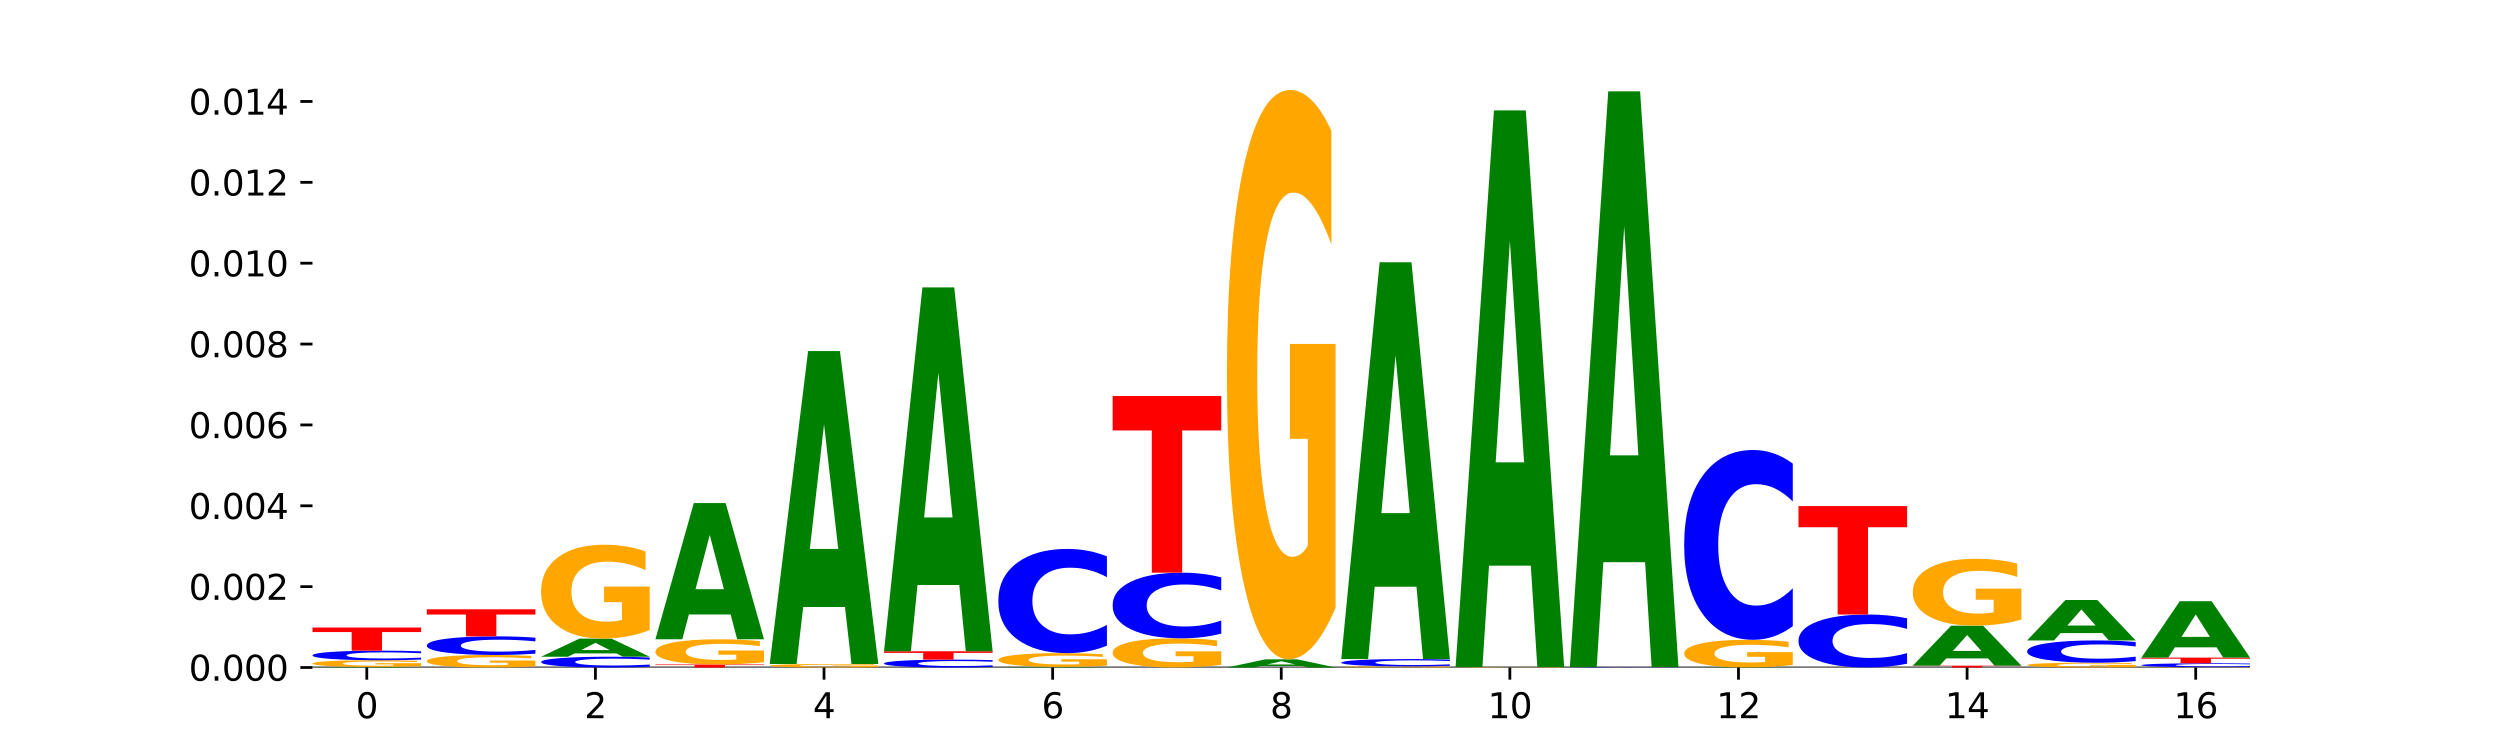 <?xml version="1.0" encoding="utf-8" standalone="no"?>
<!DOCTYPE svg PUBLIC "-//W3C//DTD SVG 1.1//EN"
  "http://www.w3.org/Graphics/SVG/1.1/DTD/svg11.dtd">
<svg xmlns:xlink="http://www.w3.org/1999/xlink" width="720pt" height="216pt" viewBox="0 0 720 216" xmlns="http://www.w3.org/2000/svg" version="1.1">
 <defs>
  <style type="text/css">*{stroke-linejoin: round; stroke-linecap: butt}</style>
 </defs>
 <g id="figure_1">
  <g id="patch_1">
   <path d="M 0 216 
L 720 216 
L 720 0 
L 0 0 
z
" style="fill: #ffffff"/>
  </g>
  <g id="axes_1">
   <g id="patch_2">
    <path d="M 90 192.24 
L 648 192.24 
L 648 25.92 
L 90 25.92 
z
" style="fill: #ffffff"/>
   </g>
   <g id="line2d_1">
    <path d="M 90 192.24 
L 648 192.24 
" clip-path="url(#p7ca452f253)" style="fill: none; stroke: #000000; stroke-width: 0.5; stroke-linecap: square"/>
   </g>
   <g id="patch_3">
    <path d="M 111.664 192.21 
L 99.636 192.21 
L 97.737 192.24 
L 90 192.24 
L 101.049 192.075 
L 110.225 192.075 
L 121.274 192.24 
L 113.544 192.24 
L 111.664 192.21 
z
M 101.554 192.179 
L 109.726 192.179 
L 105.647 192.114 
L 101.554 192.179 
z
" clip-path="url(#p7ca452f253)" style="fill: #008000"/>
   </g>
   <g id="patch_4">
    <path d="M 121.274 191.901 
Q 118.12 191.988 114.728 192.032 
Q 111.336 192.075 107.719 192.075 
Q 99.546 192.075 94.773 191.816 
Q 90 191.556 90 191.113 
Q 90 190.665 94.857 190.407 
Q 99.722 190.15 108.181 190.15 
Q 111.441 190.15 114.427 190.185 
Q 117.419 190.22 120.069 190.288 
L 120.069 190.672 
Q 117.335 190.584 114.63 190.54 
Q 111.924 190.497 109.205 190.497 
Q 104.172 190.497 101.446 190.657 
Q 98.719 190.816 98.719 191.113 
Q 98.719 191.407 101.348 191.568 
Q 103.976 191.728 108.812 191.728 
Q 110.13 191.728 111.258 191.719 
Q 112.387 191.709 113.284 191.69 
L 113.284 191.329 
L 108.132 191.329 
L 108.132 191.008 
L 121.274 191.008 
L 121.274 191.901 
z
" clip-path="url(#p7ca452f253)" style="fill: #ffa600"/>
   </g>
   <g id="patch_5">
    <path d="M 121.274 189.952 
Q 118.658 190.05 115.829 190.1 
Q 113.001 190.15 109.92 190.15 
Q 100.732 190.15 95.366 189.778 
Q 90 189.405 90 188.768 
Q 90 188.129 95.366 187.757 
Q 100.732 187.385 109.92 187.385 
Q 113.001 187.385 115.829 187.435 
Q 118.658 187.485 121.274 187.583 
L 121.274 188.134 
Q 118.635 188.004 116.074 187.943 
Q 113.513 187.883 110.684 187.883 
Q 105.61 187.883 102.702 188.119 
Q 99.802 188.354 99.802 188.768 
Q 99.802 189.181 102.702 189.417 
Q 105.61 189.652 110.684 189.652 
Q 113.513 189.652 116.074 189.591 
Q 118.635 189.53 121.274 189.4 
L 121.274 189.952 
z
" clip-path="url(#p7ca452f253)" style="fill: #0000ff"/>
   </g>
   <g id="patch_6">
    <path d="M 90 180.73 
L 121.274 180.73 
L 121.274 182.028 
L 110.023 182.028 
L 110.023 187.385 
L 101.273 187.385 
L 101.273 182.028 
L 90 182.028 
L 90 180.73 
z
" clip-path="url(#p7ca452f253)" style="fill: #ff0000"/>
   </g>
   <g id="patch_7">
    <path d="M 154.195 191.914 
Q 151.041 192.077 147.648 192.159 
Q 144.256 192.24 140.639 192.24 
Q 132.467 192.24 127.694 191.754 
Q 122.92 191.268 122.92 190.438 
Q 122.92 189.597 127.778 189.115 
Q 132.642 188.633 141.102 188.633 
Q 144.361 188.633 147.347 188.699 
Q 150.34 188.764 152.989 188.892 
L 152.989 189.611 
Q 150.256 189.446 147.55 189.365 
Q 144.845 189.283 142.125 189.283 
Q 137.093 189.283 134.366 189.582 
Q 131.64 189.881 131.64 190.438 
Q 131.64 190.989 134.268 191.29 
Q 136.896 191.59 141.733 191.59 
Q 143.05 191.59 144.179 191.573 
Q 145.307 191.555 146.204 191.518 
L 146.204 190.843 
L 141.053 190.843 
L 141.053 190.242 
L 154.195 190.242 
L 154.195 191.914 
z
" clip-path="url(#p7ca452f253)" style="fill: #ffa600"/>
   </g>
   <g id="patch_8">
    <path d="M 154.195 188.249 
Q 151.579 188.439 148.75 188.536 
Q 145.921 188.633 142.84 188.633 
Q 133.652 188.633 128.286 187.911 
Q 122.92 187.188 122.92 185.952 
Q 122.92 184.711 128.286 183.989 
Q 133.652 183.267 142.84 183.267 
Q 145.921 183.267 148.75 183.364 
Q 151.579 183.461 154.195 183.651 
L 154.195 184.721 
Q 151.555 184.468 148.994 184.351 
Q 146.433 184.233 143.604 184.233 
Q 138.53 184.233 135.622 184.691 
Q 132.723 185.148 132.723 185.952 
Q 132.723 186.752 135.622 187.21 
Q 138.53 187.667 143.604 187.667 
Q 146.433 187.667 148.994 187.549 
Q 151.555 187.431 154.195 187.178 
L 154.195 188.249 
z
" clip-path="url(#p7ca452f253)" style="fill: #0000ff"/>
   </g>
   <g id="patch_9">
    <path d="M 122.92 175.473 
L 154.195 175.473 
L 154.195 176.993 
L 142.943 176.993 
L 142.943 183.267 
L 134.194 183.267 
L 134.194 176.993 
L 122.92 176.993 
L 122.92 175.473 
z
" clip-path="url(#p7ca452f253)" style="fill: #ff0000"/>
   </g>
   <g id="patch_10">
    <path d="M 187.115 192.017 
Q 184.499 192.128 181.67 192.183 
Q 178.841 192.24 175.76 192.24 
Q 166.573 192.24 161.207 191.821 
Q 155.841 191.402 155.841 190.686 
Q 155.841 189.968 161.207 189.55 
Q 166.573 189.131 175.76 189.131 
Q 178.841 189.131 181.67 189.187 
Q 184.499 189.243 187.115 189.354 
L 187.115 189.973 
Q 184.475 189.827 181.914 189.759 
Q 179.354 189.691 176.525 189.691 
Q 171.45 189.691 168.543 189.956 
Q 165.643 190.221 165.643 190.686 
Q 165.643 191.15 168.543 191.415 
Q 171.45 191.68 176.525 191.68 
Q 179.354 191.68 181.914 191.612 
Q 184.475 191.543 187.115 191.397 
L 187.115 192.017 
z
" clip-path="url(#p7ca452f253)" style="fill: #0000ff"/>
   </g>
   <g id="patch_11">
    <path d="M 177.504 188.18 
L 165.477 188.18 
L 163.578 189.131 
L 155.841 189.131 
L 166.89 183.911 
L 176.066 183.911 
L 187.115 189.131 
L 179.384 189.131 
L 177.504 188.18 
z
M 167.395 187.211 
L 175.567 187.211 
L 171.487 185.135 
L 167.395 187.211 
z
" clip-path="url(#p7ca452f253)" style="fill: #008000"/>
   </g>
   <g id="patch_12">
    <path d="M 187.115 181.465 
Q 183.961 182.688 180.569 183.303 
Q 177.176 183.911 173.56 183.911 
Q 165.387 183.911 160.614 180.27 
Q 155.841 176.63 155.841 170.403 
Q 155.841 164.104 160.698 160.492 
Q 165.562 156.879 174.022 156.879 
Q 177.281 156.879 180.267 157.37 
Q 183.26 157.856 185.909 158.816 
L 185.909 164.205 
Q 183.176 162.971 180.47 162.362 
Q 177.765 161.748 175.045 161.748 
Q 170.013 161.748 167.286 163.993 
Q 164.56 166.232 164.56 170.403 
Q 164.56 174.536 167.188 176.792 
Q 169.817 179.042 174.653 179.042 
Q 175.971 179.042 177.099 178.914 
Q 178.228 178.78 179.125 178.5 
L 179.125 173.441 
L 173.973 173.441 
L 173.973 168.935 
L 187.115 168.935 
L 187.115 181.465 
z
" clip-path="url(#p7ca452f253)" style="fill: #ffa600"/>
   </g>
   <g id="patch_13">
    <path d="M 188.761 191.371 
L 220.035 191.371 
L 220.035 191.541 
L 208.784 191.541 
L 208.784 192.24 
L 200.034 192.24 
L 200.034 191.541 
L 188.761 191.541 
L 188.761 191.371 
z
" clip-path="url(#p7ca452f253)" style="fill: #ff0000"/>
   </g>
   <g id="patch_14">
    <path d="M 220.035 190.715 
Q 216.881 191.043 213.489 191.208 
Q 210.097 191.371 206.48 191.371 
Q 198.307 191.371 193.534 190.394 
Q 188.761 189.417 188.761 187.747 
Q 188.761 186.057 193.618 185.087 
Q 198.483 184.118 206.943 184.118 
Q 210.202 184.118 213.188 184.25 
Q 216.18 184.38 218.83 184.638 
L 218.83 186.084 
Q 216.096 185.752 213.391 185.589 
Q 210.685 185.424 207.966 185.424 
Q 202.933 185.424 200.207 186.027 
Q 197.48 186.627 197.48 187.747 
Q 197.48 188.855 200.109 189.461 
Q 202.737 190.065 207.573 190.065 
Q 208.891 190.065 210.019 190.03 
Q 211.148 189.994 212.045 189.919 
L 212.045 188.562 
L 206.893 188.562 
L 206.893 187.353 
L 220.035 187.353 
L 220.035 190.715 
z
" clip-path="url(#p7ca452f253)" style="fill: #ffa600"/>
   </g>
   <g id="patch_15">
    <path d="M 210.425 176.97 
L 198.397 176.97 
L 196.498 184.118 
L 188.761 184.118 
L 199.81 144.879 
L 208.986 144.879 
L 220.035 184.118 
L 212.305 184.118 
L 210.425 176.97 
z
M 200.315 169.687 
L 208.487 169.687 
L 204.408 154.079 
L 200.315 169.687 
z
" clip-path="url(#p7ca452f253)" style="fill: #008000"/>
   </g>
   <g id="patch_16">
    <path d="M 252.956 192.148 
Q 249.802 192.194 246.409 192.217 
Q 243.017 192.24 239.4 192.24 
Q 231.228 192.24 226.455 192.104 
Q 221.681 191.967 221.681 191.734 
Q 221.681 191.498 226.539 191.363 
Q 231.403 191.228 239.863 191.228 
Q 243.122 191.228 246.108 191.246 
Q 249.101 191.264 251.75 191.3 
L 251.75 191.502 
Q 249.017 191.456 246.311 191.433 
Q 243.606 191.41 240.886 191.41 
Q 235.854 191.41 233.127 191.494 
Q 230.401 191.578 230.401 191.734 
Q 230.401 191.889 233.029 191.973 
Q 235.657 192.058 240.494 192.058 
Q 241.811 192.058 242.94 192.053 
Q 244.068 192.048 244.965 192.037 
L 244.965 191.848 
L 239.814 191.848 
L 239.814 191.679 
L 252.956 191.679 
L 252.956 192.148 
z
" clip-path="url(#p7ca452f253)" style="fill: #ffa600"/>
   </g>
   <g id="patch_17">
    <path d="M 243.345 174.811 
L 231.318 174.811 
L 229.418 191.228 
L 221.681 191.228 
L 232.731 101.11 
L 241.906 101.11 
L 252.956 191.228 
L 245.225 191.228 
L 243.345 174.811 
z
M 233.236 158.085 
L 241.408 158.085 
L 237.328 122.239 
L 233.236 158.085 
z
" clip-path="url(#p7ca452f253)" style="fill: #008000"/>
   </g>
   <g id="patch_18">
    <path d="M 285.876 192.077 
Q 283.26 192.158 280.431 192.199 
Q 277.602 192.24 274.522 192.24 
Q 265.334 192.24 259.968 191.934 
Q 254.602 191.628 254.602 191.105 
Q 254.602 190.58 259.968 190.274 
Q 265.334 189.968 274.522 189.968 
Q 277.602 189.968 280.431 190.01 
Q 283.26 190.05 285.876 190.131 
L 285.876 190.584 
Q 283.236 190.477 280.676 190.427 
Q 278.115 190.377 275.286 190.377 
Q 270.211 190.377 267.304 190.571 
Q 264.404 190.765 264.404 191.105 
Q 264.404 191.444 267.304 191.637 
Q 270.211 191.831 275.286 191.831 
Q 278.115 191.831 280.676 191.781 
Q 283.236 191.731 285.876 191.624 
L 285.876 192.077 
z
" clip-path="url(#p7ca452f253)" style="fill: #0000ff"/>
   </g>
   <g id="patch_19">
    <path d="M 254.602 187.563 
L 285.876 187.563 
L 285.876 188.032 
L 274.625 188.032 
L 274.625 189.968 
L 265.875 189.968 
L 265.875 188.032 
L 254.602 188.032 
L 254.602 187.563 
z
" clip-path="url(#p7ca452f253)" style="fill: #ff0000"/>
   </g>
   <g id="patch_20">
    <path d="M 276.266 168.475 
L 264.238 168.475 
L 262.339 187.563 
L 254.602 187.563 
L 265.651 82.778 
L 274.827 82.778 
L 285.876 187.563 
L 278.145 187.563 
L 276.266 168.475 
z
M 266.156 149.027 
L 274.328 149.027 
L 270.249 107.346 
L 266.156 149.027 
z
" clip-path="url(#p7ca452f253)" style="fill: #008000"/>
   </g>
   <g id="patch_21">
    <path d="M 309.186 192.21 
L 297.158 192.21 
L 295.259 192.24 
L 287.522 192.24 
L 298.571 192.073 
L 307.747 192.073 
L 318.796 192.24 
L 311.066 192.24 
L 309.186 192.21 
z
M 299.077 192.178 
L 307.248 192.178 
L 303.169 192.112 
L 299.077 192.178 
z
" clip-path="url(#p7ca452f253)" style="fill: #008000"/>
   </g>
   <g id="patch_22">
    <path d="M 318.796 191.714 
Q 315.642 191.893 312.25 191.983 
Q 308.858 192.073 305.241 192.073 
Q 297.068 192.073 292.295 191.538 
Q 287.522 191.004 287.522 190.09 
Q 287.522 189.165 292.379 188.635 
Q 297.244 188.105 305.704 188.105 
Q 308.963 188.105 311.949 188.177 
Q 314.941 188.248 317.591 188.389 
L 317.591 189.18 
Q 314.857 188.999 312.152 188.91 
Q 309.446 188.819 306.727 188.819 
Q 301.694 188.819 298.968 189.149 
Q 296.241 189.478 296.241 190.09 
Q 296.241 190.696 298.87 191.028 
Q 301.498 191.358 306.334 191.358 
Q 307.652 191.358 308.781 191.339 
Q 309.909 191.319 310.806 191.278 
L 310.806 190.536 
L 305.655 190.536 
L 305.655 189.874 
L 318.796 189.874 
L 318.796 191.714 
z
" clip-path="url(#p7ca452f253)" style="fill: #ffa600"/>
   </g>
   <g id="patch_23">
    <path d="M 318.796 185.953 
Q 316.18 187.02 313.352 187.559 
Q 310.523 188.105 307.442 188.105 
Q 298.254 188.105 292.888 184.062 
Q 287.522 180.02 287.522 173.106 
Q 287.522 166.168 292.888 162.132 
Q 298.254 158.089 307.442 158.089 
Q 310.523 158.089 313.352 158.635 
Q 316.18 159.174 318.796 160.241 
L 318.796 166.224 
Q 316.157 164.81 313.596 164.153 
Q 311.035 163.496 308.206 163.496 
Q 303.132 163.496 300.224 166.057 
Q 297.324 168.611 297.324 173.106 
Q 297.324 177.583 300.224 180.144 
Q 303.132 182.698 308.206 182.698 
Q 311.035 182.698 313.596 182.041 
Q 316.157 181.377 318.796 179.964 
L 318.796 185.953 
z
" clip-path="url(#p7ca452f253)" style="fill: #0000ff"/>
   </g>
   <g id="patch_24">
    <path d="M 351.717 191.48 
Q 348.563 191.86 345.17 192.051 
Q 341.778 192.24 338.161 192.24 
Q 329.989 192.24 325.216 191.109 
Q 320.442 189.977 320.442 188.042 
Q 320.442 186.085 325.3 184.962 
Q 330.164 183.839 338.624 183.839 
Q 341.883 183.839 344.869 183.992 
Q 347.862 184.143 350.511 184.441 
L 350.511 186.116 
Q 347.778 185.733 345.072 185.543 
Q 342.367 185.353 339.647 185.353 
Q 334.615 185.353 331.888 186.05 
Q 329.162 186.746 329.162 188.042 
Q 329.162 189.326 331.79 190.027 
Q 334.419 190.727 339.255 190.727 
Q 340.572 190.727 341.701 190.687 
Q 342.829 190.645 343.727 190.558 
L 343.727 188.986 
L 338.575 188.986 
L 338.575 187.586 
L 351.717 187.586 
L 351.717 191.48 
z
" clip-path="url(#p7ca452f253)" style="fill: #ffa600"/>
   </g>
   <g id="patch_25">
    <path d="M 351.717 182.484 
Q 349.101 183.156 346.272 183.496 
Q 343.443 183.839 340.362 183.839 
Q 331.175 183.839 325.809 181.293 
Q 320.442 178.746 320.442 174.391 
Q 320.442 170.02 325.809 167.477 
Q 331.175 164.93 340.362 164.93 
Q 343.443 164.93 346.272 165.274 
Q 349.101 165.614 351.717 166.286 
L 351.717 170.055 
Q 349.077 169.164 346.516 168.75 
Q 343.955 168.336 341.127 168.336 
Q 336.052 168.336 333.144 169.949 
Q 330.245 171.559 330.245 174.391 
Q 330.245 177.211 333.144 178.824 
Q 336.052 180.433 341.127 180.433 
Q 343.955 180.433 346.516 180.019 
Q 349.077 179.601 351.717 178.711 
L 351.717 182.484 
z
" clip-path="url(#p7ca452f253)" style="fill: #0000ff"/>
   </g>
   <g id="patch_26">
    <path d="M 320.442 114.049 
L 351.717 114.049 
L 351.717 123.972 
L 340.465 123.972 
L 340.465 164.93 
L 331.716 164.93 
L 331.716 123.972 
L 320.442 123.972 
L 320.442 114.049 
z
" clip-path="url(#p7ca452f253)" style="fill: #ff0000"/>
   </g>
   <g id="patch_27">
    <path d="M 375.027 191.812 
L 362.999 191.812 
L 361.1 192.24 
L 353.363 192.24 
L 364.412 189.888 
L 373.588 189.888 
L 384.637 192.24 
L 376.907 192.24 
L 375.027 191.812 
z
M 364.917 191.375 
L 373.089 191.375 
L 369.01 190.44 
L 364.917 191.375 
z
" clip-path="url(#p7ca452f253)" style="fill: #008000"/>
   </g>
   <g id="patch_28">
    <path d="M 384.637 175.053 
Q 381.483 182.471 378.091 186.197 
Q 374.698 189.888 371.082 189.888 
Q 362.909 189.888 358.136 167.805 
Q 353.363 145.721 353.363 107.955 
Q 353.363 69.749 358.22 47.834 
Q 363.084 25.92 371.544 25.92 
Q 374.803 25.92 377.789 28.901 
Q 380.782 31.847 383.432 37.673 
L 383.432 70.358 
Q 380.698 62.873 377.993 59.181 
Q 375.287 55.455 372.568 55.455 
Q 367.535 55.455 364.809 69.071 
Q 362.082 82.654 362.082 107.955 
Q 362.082 133.019 364.71 146.703 
Q 367.339 160.353 372.175 160.353 
Q 373.493 160.353 374.621 159.574 
Q 375.75 158.761 376.647 157.068 
L 376.647 126.381 
L 371.495 126.381 
L 371.495 99.047 
L 384.637 99.047 
L 384.637 175.053 
z
" clip-path="url(#p7ca452f253)" style="fill: #ffa600"/>
   </g>
   <g id="patch_29">
    <path d="M 417.558 192.21 
Q 414.403 192.225 411.011 192.233 
Q 407.619 192.24 404.002 192.24 
Q 395.829 192.24 391.056 192.196 
Q 386.283 192.152 386.283 192.076 
Q 386.283 192 391.14 191.956 
Q 396.005 191.912 404.465 191.912 
Q 407.724 191.912 410.71 191.918 
Q 413.703 191.924 416.352 191.936 
L 416.352 192.001 
Q 413.618 191.986 410.913 191.979 
Q 408.207 191.971 405.488 191.971 
Q 400.455 191.971 397.729 191.999 
Q 395.002 192.026 395.002 192.076 
Q 395.002 192.126 397.631 192.154 
Q 400.259 192.181 405.095 192.181 
Q 406.413 192.181 407.542 192.179 
Q 408.67 192.178 409.567 192.174 
L 409.567 192.113 
L 404.416 192.113 
L 404.416 192.058 
L 417.558 192.058 
L 417.558 192.21 
z
" clip-path="url(#p7ca452f253)" style="fill: #ffa600"/>
   </g>
   <g id="patch_30">
    <path d="M 417.558 191.761 
Q 414.941 191.836 412.113 191.874 
Q 409.284 191.912 406.203 191.912 
Q 397.015 191.912 391.649 191.628 
Q 386.283 191.345 386.283 190.859 
Q 386.283 190.372 391.649 190.089 
Q 397.015 189.805 406.203 189.805 
Q 409.284 189.805 412.113 189.843 
Q 414.941 189.881 417.558 189.956 
L 417.558 190.376 
Q 414.918 190.277 412.357 190.231 
Q 409.796 190.184 406.967 190.184 
Q 401.893 190.184 398.985 190.364 
Q 396.085 190.544 396.085 190.859 
Q 396.085 191.174 398.985 191.353 
Q 401.893 191.533 406.967 191.533 
Q 409.796 191.533 412.357 191.487 
Q 414.918 191.44 417.558 191.341 
L 417.558 191.761 
z
" clip-path="url(#p7ca452f253)" style="fill: #0000ff"/>
   </g>
   <g id="patch_31">
    <path d="M 407.947 168.987 
L 395.919 168.987 
L 394.02 189.805 
L 386.283 189.805 
L 397.332 75.529 
L 406.508 75.529 
L 417.558 189.805 
L 409.827 189.805 
L 407.947 168.987 
z
M 397.838 147.778 
L 406.009 147.778 
L 401.93 102.323 
L 397.838 147.778 
z
" clip-path="url(#p7ca452f253)" style="fill: #008000"/>
   </g>
   <g id="patch_32">
    <path d="M 450.478 192.229 
Q 447.324 192.234 443.931 192.237 
Q 440.539 192.24 436.922 192.24 
Q 428.75 192.24 423.977 192.223 
Q 419.204 192.206 419.204 192.177 
Q 419.204 192.148 424.061 192.131 
Q 428.925 192.115 437.385 192.115 
Q 440.644 192.115 443.63 192.117 
Q 446.623 192.119 449.272 192.124 
L 449.272 192.149 
Q 446.539 192.143 443.833 192.14 
Q 441.128 192.137 438.408 192.137 
Q 433.376 192.137 430.649 192.148 
Q 427.923 192.158 427.923 192.177 
Q 427.923 192.197 430.551 192.207 
Q 433.18 192.217 438.016 192.217 
Q 439.334 192.217 440.462 192.217 
Q 441.59 192.216 442.488 192.215 
L 442.488 192.191 
L 437.336 192.191 
L 437.336 192.171 
L 450.478 192.171 
L 450.478 192.229 
z
" clip-path="url(#p7ca452f253)" style="fill: #ffa600"/>
   </g>
   <g id="patch_33">
    <path d="M 440.867 162.91 
L 428.84 162.91 
L 426.941 192.115 
L 419.204 192.115 
L 430.253 31.798 
L 439.429 31.798 
L 450.478 192.115 
L 442.747 192.115 
L 440.867 162.91 
z
M 430.758 133.156 
L 438.93 133.156 
L 434.85 69.386 
L 430.758 133.156 
z
" clip-path="url(#p7ca452f253)" style="fill: #008000"/>
   </g>
   <g id="patch_34">
    <path d="M 483.398 192.231 
Q 480.782 192.236 477.953 192.238 
Q 475.125 192.24 472.044 192.24 
Q 462.856 192.24 457.49 192.224 
Q 452.124 192.207 452.124 192.179 
Q 452.124 192.151 457.49 192.135 
Q 462.856 192.118 472.044 192.118 
Q 475.125 192.118 477.953 192.121 
Q 480.782 192.123 483.398 192.127 
L 483.398 192.151 
Q 480.759 192.146 478.198 192.143 
Q 475.637 192.14 472.808 192.14 
Q 467.733 192.14 464.826 192.151 
Q 461.926 192.161 461.926 192.179 
Q 461.926 192.197 464.826 192.208 
Q 467.733 192.218 472.808 192.218 
Q 475.637 192.218 478.198 192.215 
Q 480.759 192.213 483.398 192.207 
L 483.398 192.231 
z
" clip-path="url(#p7ca452f253)" style="fill: #0000ff"/>
   </g>
   <g id="patch_35">
    <path d="M 473.788 161.911 
L 461.76 161.911 
L 459.861 192.118 
L 452.124 192.118 
L 463.173 26.3 
L 472.349 26.3 
L 483.398 192.118 
L 475.668 192.118 
L 473.788 161.911 
z
M 463.678 131.136 
L 471.85 131.136 
L 467.771 65.178 
L 463.678 131.136 
z
" clip-path="url(#p7ca452f253)" style="fill: #008000"/>
   </g>
   <g id="patch_36">
    <path d="M 516.319 191.518 
Q 513.165 191.879 509.772 192.06 
Q 506.38 192.24 502.763 192.24 
Q 494.591 192.24 489.817 191.166 
Q 485.044 190.091 485.044 188.254 
Q 485.044 186.395 489.902 185.329 
Q 494.766 184.263 503.226 184.263 
Q 506.485 184.263 509.471 184.408 
Q 512.464 184.552 515.113 184.835 
L 515.113 186.425 
Q 512.38 186.061 509.674 185.881 
Q 506.969 185.7 504.249 185.7 
Q 499.217 185.7 496.49 186.362 
Q 493.763 187.023 493.763 188.254 
Q 493.763 189.473 496.392 190.139 
Q 499.02 190.803 503.857 190.803 
Q 505.174 190.803 506.303 190.765 
Q 507.431 190.726 508.328 190.643 
L 508.328 189.15 
L 503.177 189.15 
L 503.177 187.821 
L 516.319 187.821 
L 516.319 191.518 
z
" clip-path="url(#p7ca452f253)" style="fill: #ffa600"/>
   </g>
   <g id="patch_37">
    <path d="M 516.319 180.345 
Q 513.703 182.287 510.874 183.269 
Q 508.045 184.263 504.964 184.263 
Q 495.776 184.263 490.41 176.901 
Q 485.044 169.538 485.044 156.947 
Q 485.044 144.31 490.41 136.959 
Q 495.776 129.596 504.964 129.596 
Q 508.045 129.596 510.874 130.59 
Q 513.703 131.572 516.319 133.515 
L 516.319 144.412 
Q 513.679 141.837 511.118 140.64 
Q 508.557 139.443 505.728 139.443 
Q 500.654 139.443 497.746 144.107 
Q 494.847 148.76 494.847 156.947 
Q 494.847 165.1 497.746 169.764 
Q 500.654 174.416 505.728 174.416 
Q 508.557 174.416 511.118 173.219 
Q 513.679 172.011 516.319 169.436 
L 516.319 180.345 
z
" clip-path="url(#p7ca452f253)" style="fill: #0000ff"/>
   </g>
   <g id="patch_38">
    <path d="M 549.239 191.146 
Q 546.623 191.688 543.794 191.963 
Q 540.965 192.24 537.884 192.24 
Q 528.697 192.24 523.331 190.184 
Q 517.965 188.128 517.965 184.613 
Q 517.965 181.084 523.331 179.031 
Q 528.697 176.976 537.884 176.976 
Q 540.965 176.976 543.794 177.253 
Q 546.623 177.527 549.239 178.07 
L 549.239 181.113 
Q 546.599 180.394 544.038 180.059 
Q 541.477 179.725 538.649 179.725 
Q 533.574 179.725 530.667 181.027 
Q 527.767 182.327 527.767 184.613 
Q 527.767 186.889 530.667 188.191 
Q 533.574 189.49 538.649 189.49 
Q 541.477 189.49 544.038 189.156 
Q 546.599 188.819 549.239 188.1 
L 549.239 191.146 
z
" clip-path="url(#p7ca452f253)" style="fill: #0000ff"/>
   </g>
   <g id="patch_39">
    <path d="M 517.965 145.758 
L 549.239 145.758 
L 549.239 151.846 
L 537.987 151.846 
L 537.987 176.976 
L 529.238 176.976 
L 529.238 151.846 
L 517.965 151.846 
L 517.965 145.758 
z
" clip-path="url(#p7ca452f253)" style="fill: #ff0000"/>
   </g>
   <g id="patch_40">
    <path d="M 550.885 191.717 
L 582.159 191.717 
L 582.159 191.819 
L 570.908 191.819 
L 570.908 192.24 
L 562.158 192.24 
L 562.158 191.819 
L 550.885 191.819 
L 550.885 191.717 
z
" clip-path="url(#p7ca452f253)" style="fill: #ff0000"/>
   </g>
   <g id="patch_41">
    <path d="M 572.549 189.616 
L 560.521 189.616 
L 558.622 191.717 
L 550.885 191.717 
L 561.934 180.184 
L 571.11 180.184 
L 582.159 191.717 
L 574.429 191.717 
L 572.549 189.616 
z
M 562.439 187.475 
L 570.611 187.475 
L 566.532 182.888 
L 562.439 187.475 
z
" clip-path="url(#p7ca452f253)" style="fill: #008000"/>
   </g>
   <g id="patch_42">
    <path d="M 582.159 178.443 
Q 579.005 179.314 575.613 179.751 
Q 572.22 180.184 568.604 180.184 
Q 560.431 180.184 555.658 177.592 
Q 550.885 174.999 550.885 170.565 
Q 550.885 166.079 555.742 163.506 
Q 560.606 160.934 569.066 160.934 
Q 572.326 160.934 575.311 161.283 
Q 578.304 161.629 580.954 162.313 
L 580.954 166.151 
Q 578.22 165.272 575.515 164.839 
Q 572.809 164.401 570.09 164.401 
Q 565.057 164.401 562.331 166 
Q 559.604 167.594 559.604 170.565 
Q 559.604 173.508 562.233 175.114 
Q 564.861 176.717 569.697 176.717 
Q 571.015 176.717 572.143 176.625 
Q 573.272 176.53 574.169 176.331 
L 574.169 172.728 
L 569.017 172.728 
L 569.017 169.519 
L 582.159 169.519 
L 582.159 178.443 
z
" clip-path="url(#p7ca452f253)" style="fill: #ffa600"/>
   </g>
   <g id="patch_43">
    <path d="M 615.08 192.115 
Q 611.926 192.177 608.533 192.209 
Q 605.141 192.24 601.524 192.24 
Q 593.352 192.24 588.578 192.054 
Q 583.805 191.868 583.805 191.549 
Q 583.805 191.227 588.663 191.043 
Q 593.527 190.858 601.987 190.858 
Q 605.246 190.858 608.232 190.883 
Q 611.225 190.908 613.874 190.957 
L 613.874 191.233 
Q 611.141 191.169 608.435 191.138 
Q 605.73 191.107 603.01 191.107 
Q 597.978 191.107 595.251 191.222 
Q 592.525 191.336 592.525 191.549 
Q 592.525 191.761 595.153 191.876 
Q 597.781 191.991 602.618 191.991 
Q 603.935 191.991 605.064 191.985 
Q 606.192 191.978 607.089 191.963 
L 607.089 191.705 
L 601.938 191.705 
L 601.938 191.474 
L 615.08 191.474 
L 615.08 192.115 
z
" clip-path="url(#p7ca452f253)" style="fill: #ffa600"/>
   </g>
   <g id="patch_44">
    <path d="M 615.08 190.398 
Q 612.464 190.626 609.635 190.741 
Q 606.806 190.858 603.725 190.858 
Q 594.537 190.858 589.171 189.994 
Q 583.805 189.131 583.805 187.653 
Q 583.805 186.171 589.171 185.309 
Q 594.537 184.445 603.725 184.445 
Q 606.806 184.445 609.635 184.561 
Q 612.464 184.677 615.08 184.905 
L 615.08 186.183 
Q 612.44 185.881 609.879 185.74 
Q 607.318 185.6 604.489 185.6 
Q 599.415 185.6 596.507 186.147 
Q 593.608 186.693 593.608 187.653 
Q 593.608 188.61 596.507 189.157 
Q 599.415 189.703 604.489 189.703 
Q 607.318 189.703 609.879 189.562 
Q 612.44 189.421 615.08 189.119 
L 615.08 190.398 
z
" clip-path="url(#p7ca452f253)" style="fill: #0000ff"/>
   </g>
   <g id="patch_45">
    <path d="M 605.469 182.323 
L 593.441 182.323 
L 591.542 184.445 
L 583.805 184.445 
L 594.855 172.798 
L 604.03 172.798 
L 615.08 184.445 
L 607.349 184.445 
L 605.469 182.323 
z
M 595.36 180.162 
L 603.532 180.162 
L 599.452 175.529 
L 595.36 180.162 
z
" clip-path="url(#p7ca452f253)" style="fill: #008000"/>
   </g>
   <g id="patch_46">
    <path d="M 648 192.232 
Q 644.846 192.236 641.454 192.238 
Q 638.061 192.24 634.445 192.24 
Q 626.272 192.24 621.499 192.228 
Q 616.726 192.215 616.726 192.194 
Q 616.726 192.172 621.583 192.16 
Q 626.447 192.148 634.907 192.148 
Q 638.166 192.148 641.152 192.149 
Q 644.145 192.151 646.794 192.154 
L 646.794 192.173 
Q 644.061 192.168 641.355 192.166 
Q 638.65 192.164 635.93 192.164 
Q 630.898 192.164 628.171 192.172 
Q 625.445 192.18 625.445 192.194 
Q 625.445 192.208 628.073 192.216 
Q 630.702 192.223 635.538 192.223 
Q 636.856 192.223 637.984 192.223 
Q 639.113 192.222 640.01 192.221 
L 640.01 192.204 
L 634.858 192.204 
L 634.858 192.189 
L 648 192.189 
L 648 192.232 
z
" clip-path="url(#p7ca452f253)" style="fill: #ffa600"/>
   </g>
   <g id="patch_47">
    <path d="M 648 192.067 
Q 645.384 192.107 642.555 192.127 
Q 639.726 192.148 636.645 192.148 
Q 627.458 192.148 622.092 191.996 
Q 616.726 191.844 616.726 191.584 
Q 616.726 191.323 622.092 191.171 
Q 627.458 191.019 636.645 191.019 
Q 639.726 191.019 642.555 191.04 
Q 645.384 191.06 648 191.1 
L 648 191.325 
Q 645.36 191.272 642.799 191.247 
Q 640.239 191.222 637.41 191.222 
Q 632.335 191.222 629.428 191.319 
Q 626.528 191.415 626.528 191.584 
Q 626.528 191.752 629.428 191.848 
Q 632.335 191.944 637.41 191.944 
Q 640.239 191.944 642.799 191.92 
Q 645.36 191.895 648 191.841 
L 648 192.067 
z
" clip-path="url(#p7ca452f253)" style="fill: #0000ff"/>
   </g>
   <g id="patch_48">
    <path d="M 616.726 189.391 
L 648 189.391 
L 648 189.708 
L 636.749 189.708 
L 636.749 191.019 
L 627.999 191.019 
L 627.999 189.708 
L 616.726 189.708 
L 616.726 189.391 
z
" clip-path="url(#p7ca452f253)" style="fill: #ff0000"/>
   </g>
   <g id="patch_49">
    <path d="M 638.389 186.432 
L 626.362 186.432 
L 624.463 189.391 
L 616.726 189.391 
L 627.775 173.151 
L 636.951 173.151 
L 648 189.391 
L 640.269 189.391 
L 638.389 186.432 
z
M 628.28 183.418 
L 636.452 183.418 
L 632.372 176.958 
L 628.28 183.418 
z
" clip-path="url(#p7ca452f253)" style="fill: #008000"/>
   </g>
   <g id="patch_50">
    <path d="M 144.584 192.795 
L 132.557 192.795 
L 130.657 192.24 
L 122.92 192.24 
L 133.97 195.286 
L 143.145 195.286 
L 154.195 192.24 
L 146.464 192.24 
L 144.584 192.795 
z
M 134.475 193.36 
L 142.647 193.36 
L 138.567 194.572 
L 134.475 193.36 
z
" clip-path="url(#p7ca452f253)" style="fill: #008000"/>
   </g>
   <g id="patch_51">
    <path d="M 155.841 192.304 
L 187.115 192.304 
L 187.115 192.291 
L 175.864 192.291 
L 175.864 192.24 
L 167.114 192.24 
L 167.114 192.291 
L 155.841 192.291 
L 155.841 192.304 
z
" clip-path="url(#p7ca452f253)" style="fill: #ff0000"/>
   </g>
   <g id="patch_52">
    <path d="M 220.035 192.264 
Q 217.419 192.252 214.591 192.246 
Q 211.762 192.24 208.681 192.24 
Q 199.493 192.24 194.127 192.284 
Q 188.761 192.328 188.761 192.404 
Q 188.761 192.48 194.127 192.524 
Q 199.493 192.568 208.681 192.568 
Q 211.762 192.568 214.591 192.562 
Q 217.419 192.556 220.035 192.545 
L 220.035 192.479 
Q 217.396 192.495 214.835 192.502 
Q 212.274 192.509 209.445 192.509 
Q 204.371 192.509 201.463 192.481 
Q 198.563 192.453 198.563 192.404 
Q 198.563 192.355 201.463 192.327 
Q 204.371 192.299 209.445 192.299 
Q 212.274 192.299 214.835 192.306 
Q 217.396 192.314 220.035 192.329 
L 220.035 192.264 
z
" clip-path="url(#p7ca452f253)" style="fill: #0000ff"/>
   </g>
   <g id="patch_53">
    <path d="M 252.956 192.452 
Q 250.34 192.441 247.511 192.435 
Q 244.682 192.429 241.601 192.429 
Q 232.414 192.429 227.047 192.473 
Q 221.681 192.518 221.681 192.594 
Q 221.681 192.67 227.047 192.714 
Q 232.414 192.759 241.601 192.759 
Q 244.682 192.759 247.511 192.753 
Q 250.34 192.747 252.956 192.735 
L 252.956 192.669 
Q 250.316 192.685 247.755 192.692 
Q 245.194 192.699 242.366 192.699 
Q 237.291 192.699 234.383 192.671 
Q 231.484 192.643 231.484 192.594 
Q 231.484 192.544 234.383 192.516 
Q 237.291 192.488 242.366 192.488 
Q 245.194 192.488 247.755 192.495 
Q 250.316 192.503 252.956 192.518 
L 252.956 192.452 
z
" clip-path="url(#p7ca452f253)" style="fill: #0000ff"/>
   </g>
   <g id="patch_54">
    <path d="M 221.681 192.429 
L 252.956 192.429 
L 252.956 192.392 
L 241.704 192.392 
L 241.704 192.24 
L 232.955 192.24 
L 232.955 192.392 
L 221.681 192.392 
L 221.681 192.429 
z
" clip-path="url(#p7ca452f253)" style="fill: #ff0000"/>
   </g>
   <g id="patch_55">
    <path d="M 285.876 192.277 
Q 282.722 192.259 279.33 192.249 
Q 275.937 192.24 272.321 192.24 
Q 264.148 192.24 259.375 192.295 
Q 254.602 192.351 254.602 192.445 
Q 254.602 192.541 259.459 192.596 
Q 264.323 192.651 272.783 192.651 
Q 276.042 192.651 279.028 192.643 
Q 282.021 192.636 284.671 192.621 
L 284.671 192.539 
Q 281.937 192.558 279.232 192.567 
Q 276.526 192.577 273.807 192.577 
Q 268.774 192.577 266.048 192.543 
Q 263.321 192.509 263.321 192.445 
Q 263.321 192.382 265.949 192.348 
Q 268.578 192.314 273.414 192.314 
Q 274.732 192.314 275.86 192.316 
Q 276.989 192.318 277.886 192.322 
L 277.886 192.399 
L 272.734 192.399 
L 272.734 192.468 
L 285.876 192.468 
L 285.876 192.277 
z
" clip-path="url(#p7ca452f253)" style="fill: #ffa600"/>
   </g>
   <g id="patch_56">
    <path d="M 287.522 192.619 
L 318.796 192.619 
L 318.796 192.545 
L 307.545 192.545 
L 307.545 192.24 
L 298.795 192.24 
L 298.795 192.545 
L 287.522 192.545 
L 287.522 192.619 
z
" clip-path="url(#p7ca452f253)" style="fill: #ff0000"/>
   </g>
   <g id="patch_57">
    <path d="M 342.106 192.677 
L 330.079 192.677 
L 328.18 192.24 
L 320.442 192.24 
L 331.492 194.641 
L 340.668 194.641 
L 351.717 192.24 
L 343.986 192.24 
L 342.106 192.677 
z
M 331.997 193.123 
L 340.169 193.123 
L 336.089 194.078 
L 331.997 193.123 
z
" clip-path="url(#p7ca452f253)" style="fill: #008000"/>
   </g>
   <g id="patch_58">
    <path d="M 483.398 192.24 
Q 480.244 192.24 476.852 192.24 
Q 473.459 192.24 469.843 192.24 
Q 461.67 192.24 456.897 192.241 
Q 452.124 192.241 452.124 192.243 
Q 452.124 192.244 456.981 192.244 
Q 461.845 192.245 470.305 192.245 
Q 473.565 192.245 476.55 192.245 
Q 479.543 192.245 482.193 192.245 
L 482.193 192.244 
Q 479.459 192.244 476.754 192.244 
Q 474.048 192.244 471.329 192.244 
Q 466.296 192.244 463.57 192.244 
Q 460.843 192.243 460.843 192.243 
Q 460.843 192.242 463.472 192.241 
Q 466.1 192.241 470.936 192.241 
Q 472.254 192.241 473.382 192.241 
Q 474.511 192.241 475.408 192.241 
L 475.408 192.242 
L 470.256 192.242 
L 470.256 192.243 
L 483.398 192.243 
L 483.398 192.24 
z
" clip-path="url(#p7ca452f253)" style="fill: #ffa600"/>
   </g>
   <g id="patch_59">
    <path d="M 506.708 192.258 
L 494.68 192.258 
L 492.781 192.24 
L 485.044 192.24 
L 496.094 192.338 
L 505.269 192.338 
L 516.319 192.24 
L 508.588 192.24 
L 506.708 192.258 
z
M 496.599 192.276 
L 504.771 192.276 
L 500.691 192.315 
L 496.599 192.276 
z
" clip-path="url(#p7ca452f253)" style="fill: #008000"/>
   </g>
   <g id="patch_60">
    <path d="M 485.044 192.891 
L 516.319 192.891 
L 516.319 192.783 
L 505.067 192.783 
L 505.067 192.338 
L 496.318 192.338 
L 496.318 192.783 
L 485.044 192.783 
L 485.044 192.891 
z
" clip-path="url(#p7ca452f253)" style="fill: #ff0000"/>
   </g>
   <g id="patch_61">
    <path d="M 539.628 192.731 
L 527.601 192.731 
L 525.702 192.29 
L 517.965 192.29 
L 529.014 194.713 
L 538.19 194.713 
L 549.239 192.29 
L 541.508 192.29 
L 539.628 192.731 
z
M 529.519 193.181 
L 537.691 193.181 
L 533.611 194.145 
L 529.519 193.181 
z
" clip-path="url(#p7ca452f253)" style="fill: #008000"/>
   </g>
   <g id="patch_62">
    <path d="M 549.239 192.244 
Q 546.085 192.242 542.692 192.241 
Q 539.3 192.24 535.683 192.24 
Q 527.511 192.24 522.738 192.247 
Q 517.965 192.253 517.965 192.265 
Q 517.965 192.276 522.822 192.283 
Q 527.686 192.29 536.146 192.29 
Q 539.405 192.29 542.391 192.289 
Q 545.384 192.288 548.033 192.286 
L 548.033 192.276 
Q 545.3 192.278 542.594 192.279 
Q 539.889 192.281 537.169 192.281 
Q 532.137 192.281 529.41 192.276 
Q 526.684 192.272 526.684 192.265 
Q 526.684 192.257 529.312 192.253 
Q 531.941 192.249 536.777 192.249 
Q 538.095 192.249 539.223 192.249 
Q 540.351 192.249 541.249 192.25 
L 541.249 192.259 
L 536.097 192.259 
L 536.097 192.267 
L 549.239 192.267 
L 549.239 192.244 
z
" clip-path="url(#p7ca452f253)" style="fill: #ffa600"/>
   </g>
   <g id="patch_63">
    <path d="M 582.159 192.33 
Q 579.543 192.286 576.714 192.263 
Q 573.886 192.24 570.805 192.24 
Q 561.617 192.24 556.251 192.41 
Q 550.885 192.579 550.885 192.869 
Q 550.885 193.16 556.251 193.329 
Q 561.617 193.499 570.805 193.499 
Q 573.886 193.499 576.714 193.476 
Q 579.543 193.453 582.159 193.408 
L 582.159 193.158 
Q 579.52 193.217 576.959 193.244 
Q 574.398 193.272 571.569 193.272 
Q 566.495 193.272 563.587 193.165 
Q 560.687 193.057 560.687 192.869 
Q 560.687 192.681 563.587 192.574 
Q 566.495 192.467 571.569 192.467 
Q 574.398 192.467 576.959 192.494 
Q 579.52 192.522 582.159 192.581 
L 582.159 192.33 
z
" clip-path="url(#p7ca452f253)" style="fill: #0000ff"/>
   </g>
   <g id="patch_64">
    <path d="M 583.805 192.57 
L 615.08 192.57 
L 615.08 192.505 
L 603.828 192.505 
L 603.828 192.24 
L 595.079 192.24 
L 595.079 192.505 
L 583.805 192.505 
L 583.805 192.57 
z
" clip-path="url(#p7ca452f253)" style="fill: #ff0000"/>
   </g>
   <g id="matplotlib.axis_1">
    <g id="xtick_1">
     <g id="line2d_2">
      <defs>
       <path id="mac8214b044" d="M 0 0 
L 0 3.5 
" style="stroke: #000000; stroke-width: 0.8"/>
      </defs>
      <g>
       <use xlink:href="#mac8214b044" x="105.637" y="192.24" style="stroke: #000000; stroke-width: 0.8"/>
      </g>
     </g>
     <g id="text_1">
      <!-- 0 -->
      <g transform="translate(102.456 206.838) scale(0.1 -0.1)">
       <defs>
        <path id="DejaVuSans-30" d="M 2034 4250 
Q 1547 4250 1301 3770 
Q 1056 3291 1056 2328 
Q 1056 1369 1301 889 
Q 1547 409 2034 409 
Q 2525 409 2770 889 
Q 3016 1369 3016 2328 
Q 3016 3291 2770 3770 
Q 2525 4250 2034 4250 
z
M 2034 4750 
Q 2819 4750 3233 4129 
Q 3647 3509 3647 2328 
Q 3647 1150 3233 529 
Q 2819 -91 2034 -91 
Q 1250 -91 836 529 
Q 422 1150 422 2328 
Q 422 3509 836 4129 
Q 1250 4750 2034 4750 
z
" transform="scale(0.016)"/>
       </defs>
       <use xlink:href="#DejaVuSans-30"/>
      </g>
     </g>
    </g>
    <g id="xtick_2">
     <g id="line2d_3">
      <g>
       <use xlink:href="#mac8214b044" x="171.478" y="192.24" style="stroke: #000000; stroke-width: 0.8"/>
      </g>
     </g>
     <g id="text_2">
      <!-- 2 -->
      <g transform="translate(168.297 206.838) scale(0.1 -0.1)">
       <defs>
        <path id="DejaVuSans-32" d="M 1228 531 
L 3431 531 
L 3431 0 
L 469 0 
L 469 531 
Q 828 903 1448 1529 
Q 2069 2156 2228 2338 
Q 2531 2678 2651 2914 
Q 2772 3150 2772 3378 
Q 2772 3750 2511 3984 
Q 2250 4219 1831 4219 
Q 1534 4219 1204 4116 
Q 875 4013 500 3803 
L 500 4441 
Q 881 4594 1212 4672 
Q 1544 4750 1819 4750 
Q 2544 4750 2975 4387 
Q 3406 4025 3406 3419 
Q 3406 3131 3298 2873 
Q 3191 2616 2906 2266 
Q 2828 2175 2409 1742 
Q 1991 1309 1228 531 
z
" transform="scale(0.016)"/>
       </defs>
       <use xlink:href="#DejaVuSans-32"/>
      </g>
     </g>
    </g>
    <g id="xtick_3">
     <g id="line2d_4">
      <g>
       <use xlink:href="#mac8214b044" x="237.319" y="192.24" style="stroke: #000000; stroke-width: 0.8"/>
      </g>
     </g>
     <g id="text_3">
      <!-- 4 -->
      <g transform="translate(234.137 206.838) scale(0.1 -0.1)">
       <defs>
        <path id="DejaVuSans-34" d="M 2419 4116 
L 825 1625 
L 2419 1625 
L 2419 4116 
z
M 2253 4666 
L 3047 4666 
L 3047 1625 
L 3713 1625 
L 3713 1100 
L 3047 1100 
L 3047 0 
L 2419 0 
L 2419 1100 
L 313 1100 
L 313 1709 
L 2253 4666 
z
" transform="scale(0.016)"/>
       </defs>
       <use xlink:href="#DejaVuSans-34"/>
      </g>
     </g>
    </g>
    <g id="xtick_4">
     <g id="line2d_5">
      <g>
       <use xlink:href="#mac8214b044" x="303.159" y="192.24" style="stroke: #000000; stroke-width: 0.8"/>
      </g>
     </g>
     <g id="text_4">
      <!-- 6 -->
      <g transform="translate(299.978 206.838) scale(0.1 -0.1)">
       <defs>
        <path id="DejaVuSans-36" d="M 2113 2584 
Q 1688 2584 1439 2293 
Q 1191 2003 1191 1497 
Q 1191 994 1439 701 
Q 1688 409 2113 409 
Q 2538 409 2786 701 
Q 3034 994 3034 1497 
Q 3034 2003 2786 2293 
Q 2538 2584 2113 2584 
z
M 3366 4563 
L 3366 3988 
Q 3128 4100 2886 4159 
Q 2644 4219 2406 4219 
Q 1781 4219 1451 3797 
Q 1122 3375 1075 2522 
Q 1259 2794 1537 2939 
Q 1816 3084 2150 3084 
Q 2853 3084 3261 2657 
Q 3669 2231 3669 1497 
Q 3669 778 3244 343 
Q 2819 -91 2113 -91 
Q 1303 -91 875 529 
Q 447 1150 447 2328 
Q 447 3434 972 4092 
Q 1497 4750 2381 4750 
Q 2619 4750 2861 4703 
Q 3103 4656 3366 4563 
z
" transform="scale(0.016)"/>
       </defs>
       <use xlink:href="#DejaVuSans-36"/>
      </g>
     </g>
    </g>
    <g id="xtick_5">
     <g id="line2d_6">
      <g>
       <use xlink:href="#mac8214b044" x="369" y="192.24" style="stroke: #000000; stroke-width: 0.8"/>
      </g>
     </g>
     <g id="text_5">
      <!-- 8 -->
      <g transform="translate(365.819 206.838) scale(0.1 -0.1)">
       <defs>
        <path id="DejaVuSans-38" d="M 2034 2216 
Q 1584 2216 1326 1975 
Q 1069 1734 1069 1313 
Q 1069 891 1326 650 
Q 1584 409 2034 409 
Q 2484 409 2743 651 
Q 3003 894 3003 1313 
Q 3003 1734 2745 1975 
Q 2488 2216 2034 2216 
z
M 1403 2484 
Q 997 2584 770 2862 
Q 544 3141 544 3541 
Q 544 4100 942 4425 
Q 1341 4750 2034 4750 
Q 2731 4750 3128 4425 
Q 3525 4100 3525 3541 
Q 3525 3141 3298 2862 
Q 3072 2584 2669 2484 
Q 3125 2378 3379 2068 
Q 3634 1759 3634 1313 
Q 3634 634 3220 271 
Q 2806 -91 2034 -91 
Q 1263 -91 848 271 
Q 434 634 434 1313 
Q 434 1759 690 2068 
Q 947 2378 1403 2484 
z
M 1172 3481 
Q 1172 3119 1398 2916 
Q 1625 2713 2034 2713 
Q 2441 2713 2670 2916 
Q 2900 3119 2900 3481 
Q 2900 3844 2670 4047 
Q 2441 4250 2034 4250 
Q 1625 4250 1398 4047 
Q 1172 3844 1172 3481 
z
" transform="scale(0.016)"/>
       </defs>
       <use xlink:href="#DejaVuSans-38"/>
      </g>
     </g>
    </g>
    <g id="xtick_6">
     <g id="line2d_7">
      <g>
       <use xlink:href="#mac8214b044" x="434.841" y="192.24" style="stroke: #000000; stroke-width: 0.8"/>
      </g>
     </g>
     <g id="text_6">
      <!-- 10 -->
      <g transform="translate(428.478 206.838) scale(0.1 -0.1)">
       <defs>
        <path id="DejaVuSans-31" d="M 794 531 
L 1825 531 
L 1825 4091 
L 703 3866 
L 703 4441 
L 1819 4666 
L 2450 4666 
L 2450 531 
L 3481 531 
L 3481 0 
L 794 0 
L 794 531 
z
" transform="scale(0.016)"/>
       </defs>
       <use xlink:href="#DejaVuSans-31"/>
       <use xlink:href="#DejaVuSans-30" x="63.623"/>
      </g>
     </g>
    </g>
    <g id="xtick_7">
     <g id="line2d_8">
      <g>
       <use xlink:href="#mac8214b044" x="500.681" y="192.24" style="stroke: #000000; stroke-width: 0.8"/>
      </g>
     </g>
     <g id="text_7">
      <!-- 12 -->
      <g transform="translate(494.319 206.838) scale(0.1 -0.1)">
       <use xlink:href="#DejaVuSans-31"/>
       <use xlink:href="#DejaVuSans-32" x="63.623"/>
      </g>
     </g>
    </g>
    <g id="xtick_8">
     <g id="line2d_9">
      <g>
       <use xlink:href="#mac8214b044" x="566.522" y="192.24" style="stroke: #000000; stroke-width: 0.8"/>
      </g>
     </g>
     <g id="text_8">
      <!-- 14 -->
      <g transform="translate(560.16 206.838) scale(0.1 -0.1)">
       <use xlink:href="#DejaVuSans-31"/>
       <use xlink:href="#DejaVuSans-34" x="63.623"/>
      </g>
     </g>
    </g>
    <g id="xtick_9">
     <g id="line2d_10">
      <g>
       <use xlink:href="#mac8214b044" x="632.363" y="192.24" style="stroke: #000000; stroke-width: 0.8"/>
      </g>
     </g>
     <g id="text_9">
      <!-- 16 -->
      <g transform="translate(626 206.838) scale(0.1 -0.1)">
       <use xlink:href="#DejaVuSans-31"/>
       <use xlink:href="#DejaVuSans-36" x="63.623"/>
      </g>
     </g>
    </g>
   </g>
   <g id="matplotlib.axis_2">
    <g id="ytick_1">
     <g id="line2d_11">
      <defs>
       <path id="mce85d2d496" d="M 0 0 
L -3.5 0 
" style="stroke: #000000; stroke-width: 0.8"/>
      </defs>
      <g>
       <use xlink:href="#mce85d2d496" x="90" y="192.24" style="stroke: #000000; stroke-width: 0.8"/>
      </g>
     </g>
     <g id="text_10">
      <!-- 0.000 -->
      <g transform="translate(54.372 196.039) scale(0.1 -0.1)">
       <defs>
        <path id="DejaVuSans-2e" d="M 684 794 
L 1344 794 
L 1344 0 
L 684 0 
L 684 794 
z
" transform="scale(0.016)"/>
       </defs>
       <use xlink:href="#DejaVuSans-30"/>
       <use xlink:href="#DejaVuSans-2e" x="63.623"/>
       <use xlink:href="#DejaVuSans-30" x="95.41"/>
       <use xlink:href="#DejaVuSans-30" x="159.033"/>
       <use xlink:href="#DejaVuSans-30" x="222.656"/>
      </g>
     </g>
    </g>
    <g id="ytick_2">
     <g id="line2d_12">
      <g>
       <use xlink:href="#mce85d2d496" x="90" y="168.953" style="stroke: #000000; stroke-width: 0.8"/>
      </g>
     </g>
     <g id="text_11">
      <!-- 0.002 -->
      <g transform="translate(54.372 172.752) scale(0.1 -0.1)">
       <use xlink:href="#DejaVuSans-30"/>
       <use xlink:href="#DejaVuSans-2e" x="63.623"/>
       <use xlink:href="#DejaVuSans-30" x="95.41"/>
       <use xlink:href="#DejaVuSans-30" x="159.033"/>
       <use xlink:href="#DejaVuSans-32" x="222.656"/>
      </g>
     </g>
    </g>
    <g id="ytick_3">
     <g id="line2d_13">
      <g>
       <use xlink:href="#mce85d2d496" x="90" y="145.665" style="stroke: #000000; stroke-width: 0.8"/>
      </g>
     </g>
     <g id="text_12">
      <!-- 0.004 -->
      <g transform="translate(54.372 149.465) scale(0.1 -0.1)">
       <use xlink:href="#DejaVuSans-30"/>
       <use xlink:href="#DejaVuSans-2e" x="63.623"/>
       <use xlink:href="#DejaVuSans-30" x="95.41"/>
       <use xlink:href="#DejaVuSans-30" x="159.033"/>
       <use xlink:href="#DejaVuSans-34" x="222.656"/>
      </g>
     </g>
    </g>
    <g id="ytick_4">
     <g id="line2d_14">
      <g>
       <use xlink:href="#mce85d2d496" x="90" y="122.378" style="stroke: #000000; stroke-width: 0.8"/>
      </g>
     </g>
     <g id="text_13">
      <!-- 0.006 -->
      <g transform="translate(54.372 126.177) scale(0.1 -0.1)">
       <use xlink:href="#DejaVuSans-30"/>
       <use xlink:href="#DejaVuSans-2e" x="63.623"/>
       <use xlink:href="#DejaVuSans-30" x="95.41"/>
       <use xlink:href="#DejaVuSans-30" x="159.033"/>
       <use xlink:href="#DejaVuSans-36" x="222.656"/>
      </g>
     </g>
    </g>
    <g id="ytick_5">
     <g id="line2d_15">
      <g>
       <use xlink:href="#mce85d2d496" x="90" y="99.091" style="stroke: #000000; stroke-width: 0.8"/>
      </g>
     </g>
     <g id="text_14">
      <!-- 0.008 -->
      <g transform="translate(54.372 102.89) scale(0.1 -0.1)">
       <use xlink:href="#DejaVuSans-30"/>
       <use xlink:href="#DejaVuSans-2e" x="63.623"/>
       <use xlink:href="#DejaVuSans-30" x="95.41"/>
       <use xlink:href="#DejaVuSans-30" x="159.033"/>
       <use xlink:href="#DejaVuSans-38" x="222.656"/>
      </g>
     </g>
    </g>
    <g id="ytick_6">
     <g id="line2d_16">
      <g>
       <use xlink:href="#mce85d2d496" x="90" y="75.803" style="stroke: #000000; stroke-width: 0.8"/>
      </g>
     </g>
     <g id="text_15">
      <!-- 0.010 -->
      <g transform="translate(54.372 79.602) scale(0.1 -0.1)">
       <use xlink:href="#DejaVuSans-30"/>
       <use xlink:href="#DejaVuSans-2e" x="63.623"/>
       <use xlink:href="#DejaVuSans-30" x="95.41"/>
       <use xlink:href="#DejaVuSans-31" x="159.033"/>
       <use xlink:href="#DejaVuSans-30" x="222.656"/>
      </g>
     </g>
    </g>
    <g id="ytick_7">
     <g id="line2d_17">
      <g>
       <use xlink:href="#mce85d2d496" x="90" y="52.516" style="stroke: #000000; stroke-width: 0.8"/>
      </g>
     </g>
     <g id="text_16">
      <!-- 0.012 -->
      <g transform="translate(54.372 56.315) scale(0.1 -0.1)">
       <use xlink:href="#DejaVuSans-30"/>
       <use xlink:href="#DejaVuSans-2e" x="63.623"/>
       <use xlink:href="#DejaVuSans-30" x="95.41"/>
       <use xlink:href="#DejaVuSans-31" x="159.033"/>
       <use xlink:href="#DejaVuSans-32" x="222.656"/>
      </g>
     </g>
    </g>
    <g id="ytick_8">
     <g id="line2d_18">
      <g>
       <use xlink:href="#mce85d2d496" x="90" y="29.229" style="stroke: #000000; stroke-width: 0.8"/>
      </g>
     </g>
     <g id="text_17">
      <!-- 0.014 -->
      <g transform="translate(54.372 33.028) scale(0.1 -0.1)">
       <use xlink:href="#DejaVuSans-30"/>
       <use xlink:href="#DejaVuSans-2e" x="63.623"/>
       <use xlink:href="#DejaVuSans-30" x="95.41"/>
       <use xlink:href="#DejaVuSans-31" x="159.033"/>
       <use xlink:href="#DejaVuSans-34" x="222.656"/>
      </g>
     </g>
    </g>
   </g>
  </g>
 </g>
 <defs>
  <clipPath id="p7ca452f253">
   <rect x="90" y="25.92" width="558" height="166.32"/>
  </clipPath>
 </defs>
</svg>

